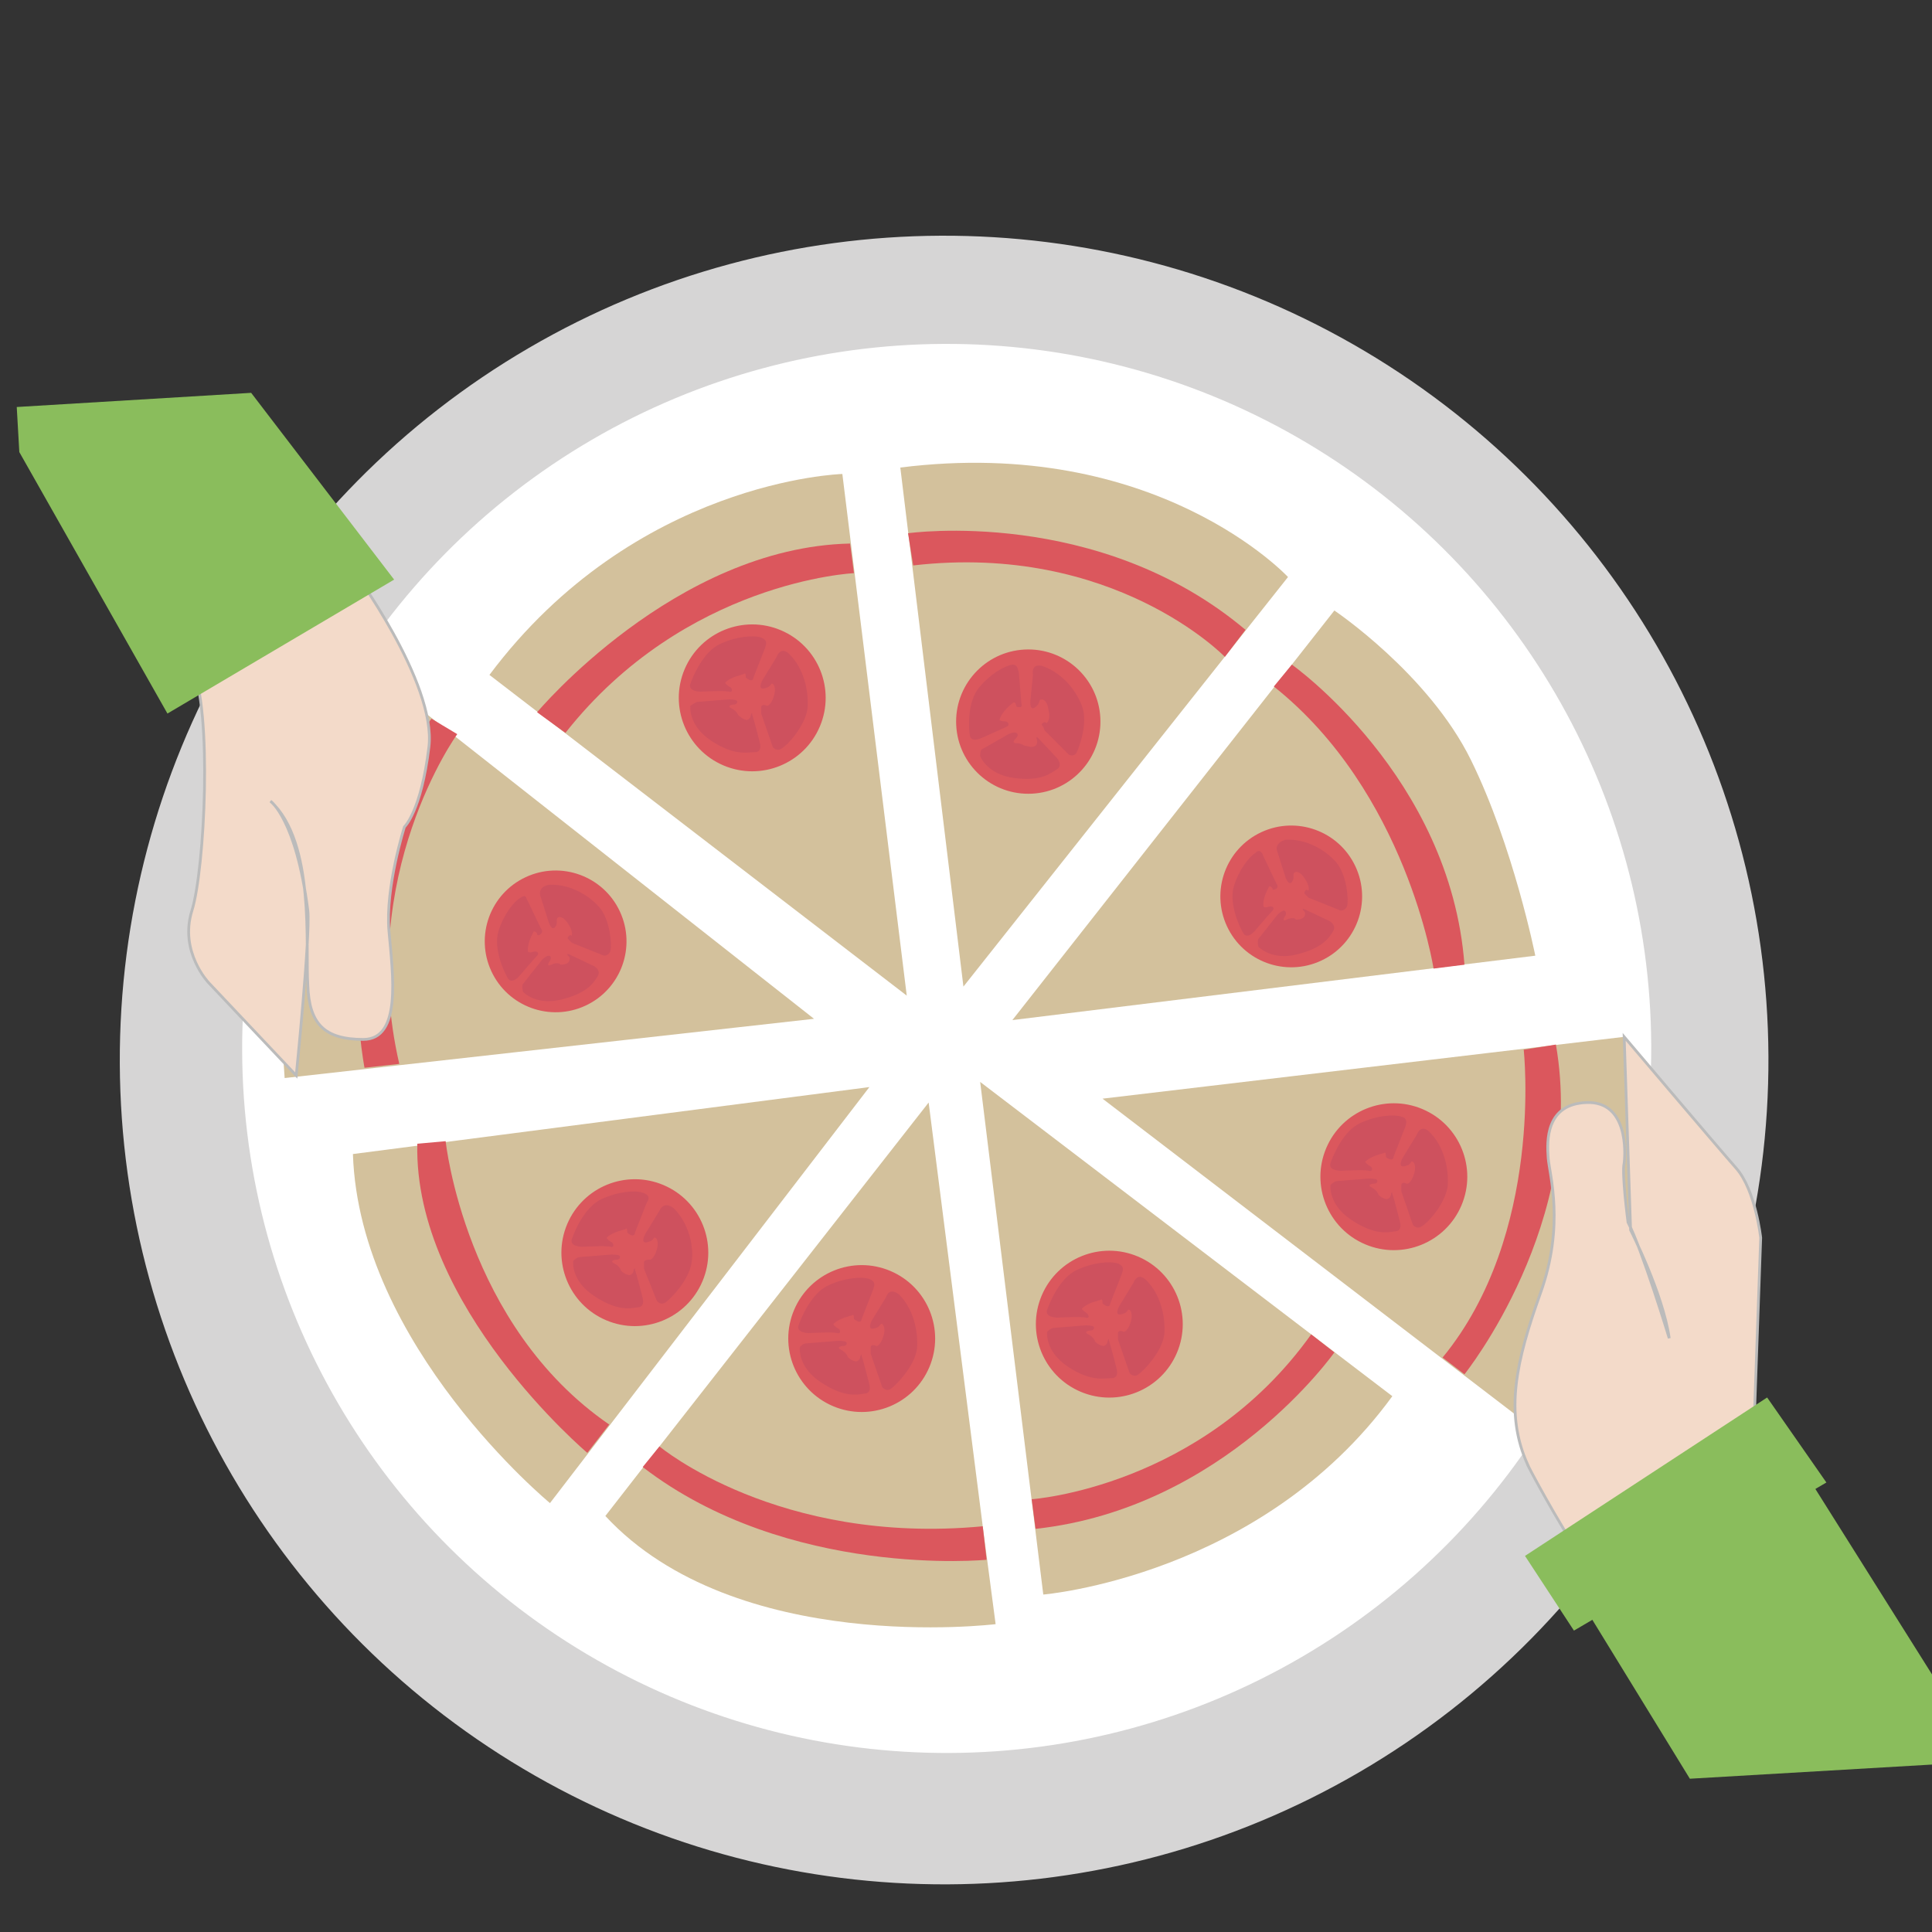 <?xml version="1.0" encoding="utf-8"?>
<!-- Generator: Adobe Illustrator 21.0.0, SVG Export Plug-In . SVG Version: 6.00 Build 0)  -->
<svg version="1.1" id="Layer_1" xmlns="http://www.w3.org/2000/svg" xmlns:xlink="http://www.w3.org/1999/xlink" x="0px" y="0px"
	 viewBox="0 0 150 150" style="enable-background:new 0 0 150 150;" xml:space="preserve">
<rect x="0" y="0" width="150" height="150" fill="#333333" stroke="none"/>
<style type="text/css">
	.st0{fill:#D6D5D5;}
	.st1{fill:#F3DAC9;}
	.st2{fill-rule:evenodd;clip-rule:evenodd;fill:#8F8F95;}
	.st3{fill:#FFFFFF;stroke:#777777;stroke-width:0.216;stroke-miterlimit:10;}
	.st4{fill:#98C673;}
	.st5{fill:#DB575D;}
	.st6{fill:#8ABD5C;}
	.st7{fill:none;stroke:#8F8F95;stroke-width:0.893;stroke-miterlimit:10;}
	.st8{fill:#71B044;}
	.st9{fill:#5F605F;}
	.st10{fill:#FFFFFF;}
	.st11{fill:#FFFFFF;stroke:#BBBBBB;stroke-width:0.217;stroke-miterlimit:10;}
	.st12{fill:#D3C19C;}
	.st13{fill:#C5B292;}
	.st14{fill:#FDF1E8;}
	.st15{fill:#C2AD8C;}
	.st16{fill:#B26B6B;}
	.st17{fill:#FFFFFF;stroke:#BBBBBB;stroke-width:0.231;stroke-miterlimit:10;}
	.st18{fill:none;stroke:#BBBBBB;stroke-width:0.152;stroke-miterlimit:10;}
	.st19{fill:#F3DAC9;stroke:#BBBBBB;stroke-width:0.205;stroke-miterlimit:10;}
	.st20{fill:none;stroke:#BBBBBB;stroke-width:0.219;stroke-miterlimit:10;}
	.st21{fill:none;}
	.st22{fill:none;stroke:#DB575D;stroke-width:8.335615e-02;stroke-miterlimit:10;}
	.st23{fill:#CE515E;}
	.st24{fill:#F3DAC9;stroke:#BBBBBB;stroke-width:0.215;stroke-miterlimit:10;}
</style>
<ellipse transform="matrix(1 -4.398729e-03 4.398729e-03 1 -0.361 0.323)" class="st0" cx="73.3" cy="82.3" rx="64" ry="64"/>
<ellipse transform="matrix(1 -4.398729e-03 4.398729e-03 1 -0.357 0.324)" class="st10" cx="73.5" cy="81.4" rx="54.7" ry="54.7"/>
<path class="st21" d="M58.8,90.1l0.5,0.9l0-4.2c-0.2,1.1-0.5,2.2-0.8,3.4C58.6,90.1,58.7,90.1,58.8,90.1z"/>
<path class="st21" d="M59.2,67l0-3.2c-0.2,0.2-0.4,0.4-0.6,0.6C58.7,65.3,59,66.2,59.2,67z"/>
<path class="st12" d="M78.6,79.2l25-31.8c0,0,7.3,4.9,10.6,11.6s5,15.2,5,15.2L78.6,79.2z"/>
<path class="st12" d="M69.9,36.3l4.9,40.3L100,44.8C100,44.8,89.8,33.8,69.9,36.3z"/>
<path class="st12" d="M38,52.4l32.4,24.9l-5-40.5C65.3,36.8,49.3,37.3,38,52.4z"/>
<path class="st12" d="M67.5,84.4l-24.8,32.3c0,0-14.8-12.2-15.3-27.1L67.5,84.4z"/>
<path class="st12" d="M76.1,84l4.9,39.8c0,0,16.9-1.4,27.1-15.4L76.1,84z"/>
<path class="st12" d="M85.6,85.3l40.5-4.8c0,0,5.8,18.5-7.7,29.9L85.6,85.3z"/>
<path class="st12" d="M22.1,83.7l41.1-4.6L29.9,52.9C29.9,52.9,20.5,62.1,22.1,83.7z"/>
<path class="st12" d="M47,117.7l4.2-5.4l20.9-26.7l4.2,32.9l1,7.6C77.2,126.1,57.1,128.6,47,117.7z"/>
<path class="st22" d="M79.9,55.4c0,0-2.4-1.6-0.7-2.3c1.6-0.7,3.1-0.4,3.1-0.4s1.4,0.2,0.4,1.2c-1,1-0.9,1.4-0.9,1.4
	s1.1,0.8,1.4,0.5"/>
<g>
	
		<ellipse transform="matrix(0.999 -5.324957e-02 5.324957e-02 0.999 -2.867 4.331)" class="st5" cx="79.8" cy="56" rx="5.6" ry="5.6"/>
	<path class="st23" d="M80.2,52.4l-0.2,2c0,0-0.1,1,0.5,0.4c0.3-0.3,0.1-0.5,0.4-0.5c0,0,0.4,0,0.5,0.8c0.2,0.7-0.1,1-0.1,1
		s0,0.1-0.1,0c-0.1-0.1-0.4,0.1-0.3,0.2c0.1,0.1,0.2,0.4,0.2,0.4l1.9,1.9c0,0,0.4,0.2,0.6-0.2s0.9-2.3,0.4-3.6s-1.6-2.6-3.1-3.1
		C80,51.5,80.2,52.4,80.2,52.4z"/>
	<path class="st23" d="M79.1,52.2l0.2,2.4c0,0,0.1,0.3-0.1,0.3s-0.3,0-0.3-0.1c0-0.1-0.1-0.4-0.3-0.2c-0.1,0.1-0.8,0.6-1,1.3
		c0,0,0.1,0.1,0.4,0.1c0.3,0,0.4,0.3,0.2,0.4s-2,0.9-2,0.9s-0.8,0.4-0.9-0.2c-0.1-0.6-0.2-2.6,0.7-3.7s2-1.7,2.6-1.8
		C79,51.6,79,51.9,79.1,52.2z"/>
	<path class="st23" d="M76.2,58.2l2.1-1.2c0,0,0.4-0.2,0.6-0.1s0.1,0.3,0,0.4c-0.1,0.1-0.4,0.4,0,0.4c0.4,0,0.6,0.2,0.7,0.2
		s0.5,0.2,0.8,0c0.2-0.2,0.1-0.5,0.1-0.5s-0.1-0.3,0.1-0.1c0.2,0.2,1.5,1.6,1.5,1.6s0.4,0.5,0,0.8c-0.5,0.3-1.2,1-3.4,0.7
		c-2.1-0.3-2.6-1.7-2.6-1.7S76.1,58.3,76.2,58.2z"/>
</g>
<g>
	<ellipse transform="matrix(0.39 -0.921 0.921 0.39 -59.459 104.754)" class="st5" cx="49.3" cy="97.2" rx="5.7" ry="5.7"/>
	<path class="st23" d="M51.2,94l-1.1,1.8c0,0-0.5,0.9,0.3,0.6c0.4-0.1,0.3-0.4,0.5-0.3c0,0,0.3,0.2,0.1,0.9
		c-0.2,0.7-0.5,0.8-0.5,0.8s-0.1,0-0.1,0C50.4,97.8,50,97.8,50,98c0,0.1,0,0.5,0,0.5L51,101c0,0,0.3,0.4,0.7,0.1s1.8-1.7,2-3.1
		s-0.3-3.1-1.4-4.2C51.5,93.2,51.2,94,51.2,94z"/>
	<path class="st23" d="M50.2,93.4l-0.9,2.3c0,0,0,0.3-0.3,0.2c-0.2-0.1-0.3-0.2-0.3-0.2c0-0.1,0-0.4-0.1-0.3s-1,0.2-1.5,0.7
		c0,0,0,0.1,0.3,0.3c0.3,0.1,0.3,0.5,0,0.4c-0.3-0.1-2.2,0-2.2,0s-1,0-0.8-0.6c0.2-0.6,1-2.5,2.3-3.1c1.3-0.6,2.6-0.7,3.2-0.5
		S50.4,93.1,50.2,93.4z"/>
	<path class="st23" d="M45,97.6l2.5-0.2c0,0,0.5,0,0.6,0.1c0.1,0.1,0,0.3-0.2,0.3c-0.2,0-0.6,0.1-0.2,0.3c0.4,0.2,0.5,0.5,0.5,0.5
		c0,0.1,0.4,0.4,0.7,0.4c0.3-0.1,0.3-0.4,0.3-0.4s0.1-0.3,0.1,0c0.1,0.2,0.6,2.2,0.6,2.2s0.2,0.7-0.4,0.7c-0.6,0.1-1.6,0.3-3.4-0.9
		c-1.8-1.2-1.6-2.7-1.6-2.7S44.8,97.6,45,97.6z"/>
</g>
<g>
	<ellipse transform="matrix(0.39 -0.921 0.921 0.39 -42.039 142.052)" class="st5" cx="86.1" cy="102.7" rx="5.7" ry="5.7"/>
	<path class="st23" d="M88,99.6l-1.1,1.8c0,0-0.5,0.9,0.3,0.6c0.4-0.1,0.3-0.4,0.5-0.3c0,0,0.3,0.2,0.1,0.9
		c-0.2,0.7-0.5,0.8-0.5,0.8s-0.1,0-0.1,0c-0.1-0.1-0.4-0.1-0.4,0.1c0,0.1,0,0.5,0,0.5l0.9,2.6c0,0,0.3,0.4,0.7,0.1s1.8-1.7,2-3.1
		c0.1-1.4-0.3-3.1-1.4-4.2C88.3,98.7,88,99.6,88,99.6z"/>
	<path class="st23" d="M87.1,98.9l-0.9,2.3c0,0,0,0.3-0.3,0.2c-0.2-0.1-0.3-0.2-0.3-0.2s0-0.4-0.1-0.3c-0.2,0.1-1,0.2-1.5,0.7
		c0,0,0,0.1,0.3,0.3s0.3,0.5,0,0.4s-2.2,0-2.2,0s-1,0-0.8-0.6c0.2-0.6,1-2.5,2.3-3.1c1.3-0.6,2.6-0.7,3.2-0.5
		C87.3,98.3,87.2,98.6,87.1,98.9z"/>
	<path class="st23" d="M81.8,103.1l2.5-0.2c0,0,0.5,0,0.6,0.1c0.1,0.1,0,0.3-0.2,0.3c-0.2,0-0.6,0.1-0.2,0.3
		c0.4,0.2,0.5,0.5,0.5,0.5c0,0.1,0.4,0.4,0.7,0.4c0.3-0.1,0.3-0.4,0.3-0.4s0.1-0.3,0.1,0c0.1,0.2,0.6,2.2,0.6,2.2s0.2,0.7-0.4,0.7
		s-1.6,0.3-3.4-0.9c-1.8-1.2-1.6-2.7-1.6-2.7S81.6,103.1,81.8,103.1z"/>
</g>
<g>
	<ellipse transform="matrix(0.39 -0.921 0.921 0.39 -18.028 155.313)" class="st5" cx="108.1" cy="91.3" rx="5.7" ry="5.7"/>
	<path class="st23" d="M110,88.1l-1.1,1.8c0,0-0.5,0.9,0.3,0.6c0.4-0.1,0.3-0.4,0.5-0.3c0,0,0.3,0.2,0.1,0.9
		c-0.2,0.7-0.5,0.8-0.5,0.8s-0.1,0-0.1,0c-0.1-0.1-0.4-0.1-0.4,0.1c0,0.1,0,0.5,0,0.5l0.9,2.6c0,0,0.3,0.4,0.7,0.1
		c0.4-0.2,1.8-1.7,2-3.1c0.1-1.4-0.3-3.1-1.4-4.2C110.3,87.2,110,88.1,110,88.1z"/>
	<path class="st23" d="M109.1,87.5l-0.9,2.3c0,0,0,0.3-0.3,0.2s-0.3-0.2-0.3-0.2s0-0.4-0.1-0.3c-0.2,0.1-1,0.2-1.5,0.7
		c0,0,0,0.1,0.3,0.3c0.3,0.1,0.3,0.5,0,0.4s-2.2,0-2.2,0s-1,0-0.8-0.6c0.2-0.6,1-2.5,2.3-3.1c1.3-0.6,2.6-0.7,3.2-0.5
		C109.3,86.8,109.2,87.2,109.1,87.5z"/>
	<path class="st23" d="M103.8,91.7l2.5-0.2c0,0,0.5,0,0.6,0.1s0,0.3-0.2,0.3c-0.2,0-0.6,0.1-0.2,0.3s0.5,0.5,0.5,0.5
		c0,0.1,0.4,0.4,0.7,0.4c0.3-0.1,0.3-0.4,0.3-0.4s0.1-0.3,0.1,0c0.1,0.2,0.6,2.2,0.6,2.2s0.2,0.7-0.4,0.7c-0.6,0.1-1.6,0.3-3.4-0.9
		c-1.8-1.2-1.6-2.7-1.6-2.7S103.6,91.7,103.8,91.7z"/>
</g>
<g>
	<ellipse transform="matrix(0.907 -0.422 0.422 0.907 -20.001 48.755)" class="st5" cx="100.2" cy="69.6" rx="5.5" ry="5.5"/>
	<path class="st23" d="M99.2,66.2l0.6,1.9c0,0,0.3,0.9,0.6,0.2c0.1-0.3-0.1-0.5,0.2-0.6c0,0,0.3-0.1,0.7,0.5
		c0.4,0.6,0.3,0.9,0.3,0.9s0,0.1-0.1,0s-0.3,0.2-0.2,0.3c0.1,0.1,0.3,0.3,0.3,0.3l2.5,1c0,0,0.4,0,0.5-0.4c0.1-0.4,0-2.4-0.9-3.4
		c-0.9-1-2.4-1.8-3.9-1.7C98.8,65.5,99.2,66.2,99.2,66.2z"/>
	<path class="st23" d="M98.1,66.5l1,2.1c0,0,0.2,0.2,0,0.4c-0.2,0.1-0.3,0.1-0.3,0s-0.3-0.3-0.3-0.1c-0.1,0.2-0.5,0.9-0.4,1.5
		c0,0,0.1,0.1,0.4,0c0.3-0.1,0.5,0.1,0.3,0.3c-0.2,0.2-1.4,1.6-1.4,1.6s-0.6,0.7-0.9,0.1c-0.3-0.5-1.1-2.3-0.7-3.6
		c0.4-1.3,1.2-2.3,1.7-2.6C97.8,65.9,98,66.2,98.1,66.5z"/>
	<path class="st23" d="M97.7,72.9l1.5-1.9c0,0,0.3-0.3,0.5-0.3c0.1,0,0.2,0.2,0.1,0.4c-0.1,0.1-0.3,0.5,0.1,0.3s0.7-0.1,0.7,0
		c0.1,0,0.6,0,0.7-0.3s-0.1-0.4-0.1-0.4s-0.2-0.2,0.1-0.1c0.2,0.1,1.9,0.9,1.9,0.9s0.6,0.3,0.3,0.8c-0.3,0.5-0.8,1.3-2.8,1.8
		c-2,0.5-3-0.6-3-0.6S97.6,73.1,97.7,72.9z"/>
</g>
<g>
	<ellipse transform="matrix(0.907 -0.422 0.422 0.907 -26.801 24.975)" class="st5" cx="43.1" cy="73.1" rx="5.5" ry="5.5"/>
	<path class="st23" d="M42,69.7l0.6,1.9c0,0,0.3,0.9,0.6,0.2c0.1-0.3-0.1-0.5,0.2-0.6c0,0,0.3-0.1,0.7,0.5c0.4,0.6,0.3,0.9,0.3,0.9
		s0,0.1-0.1,0c-0.1,0-0.3,0.2-0.2,0.3c0.1,0.1,0.3,0.3,0.3,0.3l2.5,1c0,0,0.4,0,0.5-0.4c0.1-0.4,0-2.4-0.9-3.4
		c-0.9-1-2.4-1.8-3.9-1.7C41.6,68.9,42,69.7,42,69.7z"/>
	<path class="st23" d="M41,70l1,2.1c0,0,0.2,0.2,0,0.4s-0.3,0.1-0.3,0s-0.3-0.3-0.3-0.1c-0.1,0.2-0.5,0.9-0.4,1.5c0,0,0.1,0.1,0.4,0
		c0.3-0.1,0.5,0.1,0.3,0.3s-1.4,1.6-1.4,1.6s-0.6,0.7-0.9,0.1c-0.3-0.5-1.1-2.3-0.7-3.6c0.4-1.3,1.2-2.3,1.7-2.6S40.8,69.7,41,70z"
		/>
	<path class="st23" d="M40.6,76.4l1.5-1.9c0,0,0.3-0.3,0.5-0.3s0.2,0.2,0.1,0.4c-0.1,0.1-0.3,0.5,0.1,0.3s0.7-0.1,0.7,0
		c0.1,0,0.6,0,0.7-0.3s-0.1-0.4-0.1-0.4s-0.2-0.2,0.1-0.1c0.2,0.1,1.9,0.9,1.9,0.9s0.6,0.3,0.3,0.8c-0.3,0.5-0.8,1.3-2.8,1.8
		c-2,0.5-3-0.6-3-0.6S40.5,76.5,40.6,76.4z"/>
</g>
<g>
	<ellipse transform="matrix(0.39 -0.921 0.921 0.39 -54.88 125.019)" class="st5" cx="66.9" cy="103.9" rx="5.7" ry="5.7"/>
	<path class="st23" d="M68.8,100.7l-1.1,1.8c0,0-0.5,0.9,0.3,0.6c0.4-0.1,0.3-0.4,0.5-0.3c0,0,0.3,0.2,0.1,0.9
		c-0.2,0.7-0.5,0.8-0.5,0.8s-0.1,0-0.1,0c-0.1-0.1-0.4-0.1-0.4,0.1c0,0.1,0,0.5,0,0.5l0.9,2.6c0,0,0.3,0.4,0.7,0.1s1.8-1.7,2-3.1
		c0.1-1.4-0.3-3.1-1.4-4.2C69,99.9,68.8,100.7,68.8,100.7z"/>
	<path class="st23" d="M67.8,100.1l-0.9,2.3c0,0,0,0.3-0.3,0.2c-0.2-0.1-0.3-0.2-0.3-0.2c0-0.1,0-0.4-0.1-0.3
		c-0.2,0.1-1,0.2-1.5,0.7c0,0,0,0.1,0.3,0.3c0.3,0.1,0.3,0.5,0,0.4c-0.3-0.1-2.2,0-2.2,0s-1,0-0.8-0.6c0.2-0.6,1-2.5,2.3-3.1
		c1.3-0.6,2.6-0.7,3.2-0.5C68,99.5,67.9,99.8,67.8,100.1z"/>
	<path class="st23" d="M62.6,104.3l2.5-0.2c0,0,0.5,0,0.6,0.1c0.1,0.1,0,0.3-0.2,0.3c-0.2,0-0.6,0.1-0.2,0.3
		c0.4,0.2,0.5,0.5,0.5,0.5c0,0.1,0.4,0.4,0.7,0.4c0.3-0.1,0.3-0.4,0.3-0.4s0.1-0.3,0.1,0c0.1,0.2,0.6,2.2,0.6,2.2s0.2,0.7-0.4,0.7
		c-0.6,0.1-1.6,0.3-3.4-0.9s-1.6-2.7-1.6-2.7S62.3,104.3,62.6,104.3z"/>
</g>
<path class="st5" d="M34.6,88.6c0,0,1.5,14.3,12.7,22l-1.7,2.2c0,0-13.5-11.4-13.2-24L34.6,88.6z"/>
<path class="st5" d="M41.7,55.3c0,0,10.7-12.8,24.3-13.1l0.3,2.3c0,0-13.1,0.6-22.4,12.4L41.7,55.3z"/>
<path class="st5" d="M28.3,82.9c0,0-3.2-16.4,5.2-27.1l2,1.2c0,0-7.9,10.9-4.5,25.6L28.3,82.9z"/>
<path class="st5" d="M70.5,41.4c0,0,14.8-2.1,26.2,7.5L95.1,51c0,0-8.6-8.9-24.2-7.1L70.5,41.4z"/>
<path class="st5" d="M100.3,51.6c0,0,12.3,8.7,13.4,23.3l0,0l-2.4,0.3c0,0-2.1-13.7-12.4-21.9L100.3,51.6z"/>
<path class="st5" d="M118.3,81.5c0,0,1.6,14.3-6.3,23.9l1.7,1.3c0,0,9.5-11.8,7.1-25.6L118.3,81.5z"/>
<path class="st5" d="M80.1,116.4c0,0,13.2-0.9,21.7-12.8l1.8,1.4c0,0-8.5,12.1-23.2,13.7L80.1,116.4z"/>
<path class="st5" d="M51.2,112.3c0,0,9.2,7.7,25.1,6.2l0.3,2.6c0,0-15.4,1.5-26.7-7.2L51.2,112.3z"/>
<g>
	<ellipse transform="matrix(0.39 -0.921 0.921 0.39 -14.199 86.869)" class="st5" cx="58.4" cy="54.1" rx="5.7" ry="5.7"/>
	<path class="st23" d="M60.3,51l-1.1,1.8c0,0-0.5,0.9,0.3,0.6c0.4-0.1,0.3-0.4,0.5-0.3c0,0,0.3,0.2,0.1,0.9
		c-0.2,0.7-0.5,0.8-0.5,0.8s-0.1,0-0.1,0c-0.1-0.1-0.4-0.1-0.4,0.1c0,0.1,0,0.5,0,0.5l0.9,2.6c0,0,0.3,0.4,0.7,0.1
		c0.4-0.2,1.8-1.7,2-3.1c0.1-1.4-0.3-3.1-1.4-4.2C60.6,50.1,60.3,51,60.3,51z"/>
	<path class="st23" d="M59.4,50.3l-0.9,2.3c0,0,0,0.3-0.3,0.2c-0.2-0.1-0.3-0.2-0.3-0.2c0-0.1,0-0.4-0.1-0.3s-1,0.2-1.5,0.7
		c0,0,0,0.1,0.3,0.3c0.3,0.1,0.3,0.5,0,0.4c-0.3-0.1-2.2,0-2.2,0s-1,0-0.8-0.6s1-2.5,2.3-3.1s2.6-0.7,3.2-0.5
		C59.6,49.7,59.5,50,59.4,50.3z"/>
	<path class="st23" d="M54.1,54.5l2.5-0.2c0,0,0.5,0,0.6,0.1c0.1,0.1,0,0.3-0.2,0.3c-0.2,0-0.6,0.1-0.2,0.3c0.4,0.2,0.5,0.5,0.5,0.5
		s0.4,0.4,0.7,0.4c0.3-0.1,0.3-0.4,0.3-0.4s0.1-0.3,0.1,0c0.1,0.2,0.6,2.2,0.6,2.2s0.2,0.7-0.4,0.7s-1.6,0.3-3.4-0.9
		s-1.6-2.7-1.6-2.7S53.9,54.6,54.1,54.5z"/>
</g>
<g>
	<path class="st24" d="M14.9,51.7l12.4-7.6c0,0,6.6,8.9,6,13.9s-1.9,6.2-1.9,6.2s-1.5,4.7-1.2,8.1c0.3,3.4,1,8.4-2,8.4
		s-4.2-1.2-4.3-4.2c-0.2-3,0.6-11.1-2.9-14.3c0,0,2,1.4,2.9,8.5c0.2,1.9-0.9,12.8-0.9,12.8l-6.8-7.2c0,0-2.3-2.4-1.3-5.6
		S16.5,55.1,14.9,51.7z"/>
	<polygon class="st6" points="1.5,35.1 13,55.4 30.6,45 19.5,30.5 1.3,31.6 	"/>
</g>
<g>
	<path class="st24" d="M122.8,120.9l13.3-7.8l0.6-17c0,0-0.4-3.7-1.9-5.4s-8.7-10.2-8.7-10.2l0.5,15c0,0,2.5,4.9,3,8.4
		c0,0-2.1-6.9-3.2-9c0,0-0.5-3.8-0.3-4.6c0.1-0.8,0.3-4.8-2.9-4.7s-3.1,3-3,4.3s1.3,5.2-0.6,10.5c-1.9,5.3-2.8,9.3-1,13.3
		C118.5,113.6,121,118.3,122.8,120.9z"/>
	<polygon class="st6" points="118.4,120.8 137.2,108.5 141.8,115.1 122.2,126.6 	"/>
	<polygon class="st6" points="131.2,138.1 123.1,124.9 140,114.1 150,130 150,137 	"/>
</g>
</svg>

